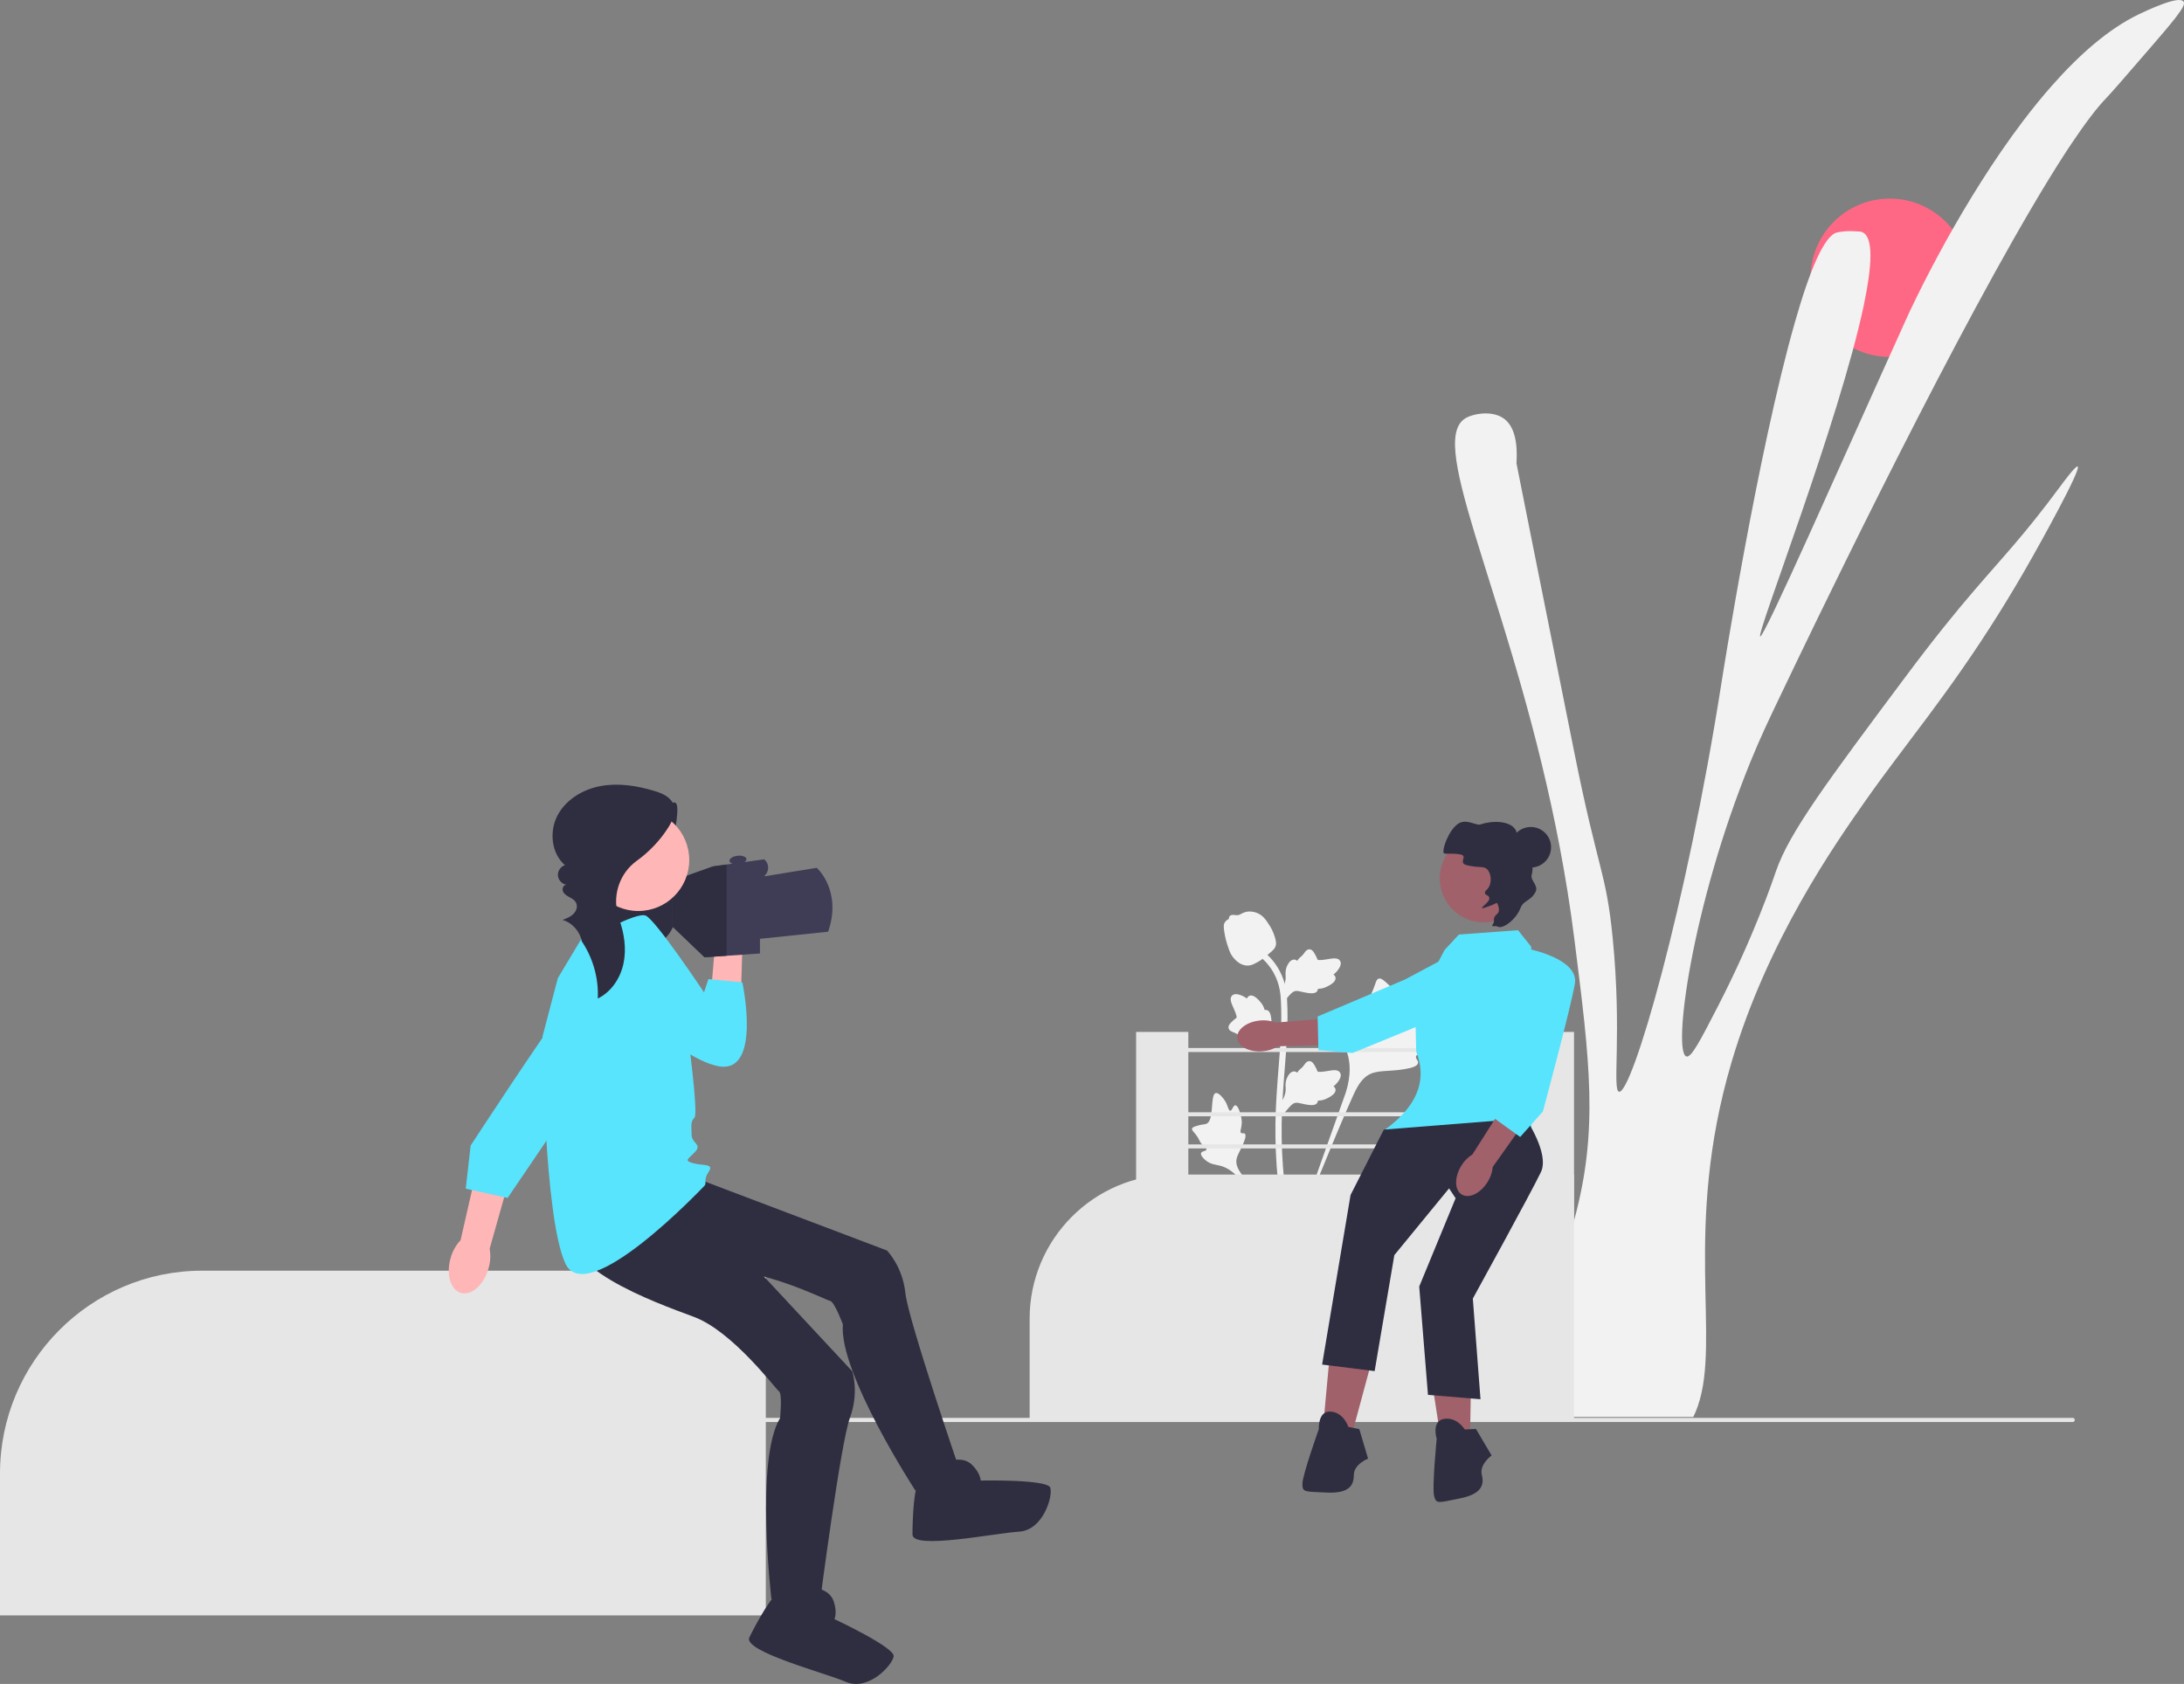 <svg xmlns="http://www.w3.org/2000/svg" width="880.95" height="679.367" viewBox="0 0 880.95 679.367" xmlns:xlink="http://www.w3.org/1999/xlink" role="img" artist="Katerina Limpitsouni" source="https://undraw.co/"><rect x="0" y="0" width="880.95" height="679.367" fill="#808080" stroke="none"/><path d="M264.53,326.213c2.834,1.593,7.408-4.707,8.445-1.625,1.037,3.081-1.474,15.514-2.769,18.496-.644,1.482-1.554,2.838-2.186,4.325s-.97,3.197-.412,4.714c.972,2.639,4.179,3.712,5.769,6.032,1.852,2.701,1.104,6.34,.238,9.499-.746,2.723-1.541,5.47-2.978,7.9-1.436,2.43-3.602,4.546-6.308,5.35-3.446,1.024-7.128-.193-10.45-1.566-3.193-1.321-6.353-2.818-9.069-4.954s-4.982-4.972-5.932-8.295c-1.191-4.168-.196-8.729,1.866-12.542,2.062-3.813,5.112-6.989,8.242-9.988,5.271-5.051,10.881-9.749,16.779-14.051" fill="#2f2e41"/><circle cx="762.271" cy="112.06" r="31.937" fill="#ff6884"/><path d="M606.334,567.299c-.181,1.526-.233,2.949-.129,4.346h76.813c.699-1.397,1.294-2.846,1.811-4.346,9.391-26.984-6.054-71.897,13.531-138.491,14.54-49.415,41.679-88.067,54.33-106.074,15.549-22.146,33.167-42.585,53.58-75.235,4.424-7.063,8.977-14.721,13.686-23.077,1.578-2.794,19.766-35.211,18.11-36.22-.776-.466-5.588,6.08-7.218,8.279-14.385,19.455-22.741,27.967-34.72,41.964-7.27,8.486-15.859,18.964-27.915,35.134-30.917,41.421-46.362,62.118-51.743,77.615-1.423,4.139-9.003,26.544-23.284,54.33-7.296,14.178-10.944,21.266-12.936,20.697-5.64-1.63,1.966-60.333,25.872-119.01,4.088-9.986,7.141-16.377,12.936-28.459,9.417-19.714,61.859-129.281,100.408-194.865,4.838-8.253,9.469-15.782,13.738-22.379,.828-1.242,1.63-2.458,2.406-3.622,5.381-8.02,10.142-14.359,14.1-18.447,2.096-2.173,7.425-8.331,18.11-20.697,4.243-4.916,7.348-8.564,9.443-11.228,.31-.388,.595-.776,.828-1.112,2.536-3.311,3.26-4.916,2.665-5.769-.854-1.216-4.139-.517-7.736,.75-.388,.129-.802,.285-1.19,.44-3.907,1.449-7.865,3.338-9.184,3.984-12.108,5.821-23.931,16.247-34.875,28.64-4.062,4.579-7.969,9.417-11.746,14.385-12.16,16.04-22.767,33.504-30.787,47.863-9.831,17.696-15.73,30.71-15.73,30.71-27.45,60.617-57.901,129.953-59.505,129.358-1.759-.647,32.003-86.955,41.834-133.834,3.286-15.704,3.881-26.984-.44-29.157-.155-.078-.31-.155-.492-.207-.673-.233-1.294-.207-1.63-.181,0,0-4.01-.517-8.227,.388-5.252,1.138-11.228,15.756-17.049,36.272-15.135,52.882-29.519,144.83-29.519,144.83-14.385,91.974-36.22,166.407-41.395,165.579-2.872-.466,1.242-23.569-2.587-62.092-2.691-27.01-5.743-26.182-15.523-75.028-15.523-77.486-23.284-116.216-23.284-116.422,.078-1.63,.285-4.916-.207-8.331-.517-3.7-1.837-7.58-4.967-9.779-4.76-3.363-12.418-1.914-15.523,0-2.484,1.552-3.751,4.398-4.036,8.486-1.707,25.716,35.237,100.279,48.018,201.075,6.364,50.217,9.857,77.615,0,113.835-9.754,35.91-26.751,58.78-28.64,75.105Z" fill="#f2f2f2"/><g><path d="M585.929,412.878c-.844-1.424-4.497,.101-5.168-1.191-.669-1.287,2.724-3.249,4.663-7.73,.35-.808,2.553-5.9,.922-7.472-3.092-2.978-17.24,9.313-22.191,5.29-1.087-.883-1.846-2.645-5.134-5.506-1.308-1.138-2.099-1.652-2.865-1.461-1.086,.271-1.172,1.725-2.337,4.584-1.747,4.287-2.78,4.028-3.798,7.449-.756,2.539-.583,4.016-1.472,4.303-1.258,.407-2.416-2.286-4.011-2.045-1.627,.246-2.611,3.382-2.922,5.73-.583,4.406,1.035,7.313,1.932,10.371,.975,3.322,1.553,8.375-.698,15.528l-22.277,62.766c4.918-12.879,19.158-48.185,25.142-61.305,1.727-3.787,3.635-7.629,7.551-9.145,3.77-1.46,8.949-.588,15.55-2.179,.771-.186,2.911-.73,3.18-1.988,.223-1.04-1.036-1.621-.842-2.595,.259-1.307,2.734-1.323,5.775-2.831,2.144-1.063,3.48-2.328,4.629-3.415,.346-.328,5.495-5.262,4.371-7.157h-0Z" fill="#f2f2f2"/><path d="M498.284,445.921c-.942,.004-1.248,2.236-2.076,2.193-.825-.043-.808-2.275-2.448-4.519-.296-.405-2.159-2.955-3.401-2.608-2.354,.658-.404,11.148-3.806,12.418-.747,.279-1.831,.143-4.184,.931-.936,.314-1.417,.554-1.544,.985-.18,.611,.508,1.073,1.575,2.47,1.6,2.094,1.175,2.527,2.56,4.013,1.028,1.104,1.803,1.445,1.687,1.964-.163,.735-1.819,.526-2.161,1.379-.349,.87,.907,2.257,1.969,3.087,1.994,1.558,3.888,1.602,5.647,2.044,1.912,.48,4.559,1.654,7.42,4.823l24.378,29.044c-4.902-6.13-18.122-23.306-22.835-30.029-1.361-1.941-2.696-3.985-2.31-6.345,.371-2.272,2.293-4.562,3.417-8.261,.131-.432,.481-1.639-.058-2.134-.446-.409-1.095,.041-1.517-.335-.567-.504,.14-1.724,.277-3.651,.097-1.359-.138-2.38-.341-3.258-.061-.265-.997-4.215-2.251-4.21v0Z" fill="#f2f2f2"/><path d="M517.084,450.141l-.568-5.068,.259-.384c1.2-1.777,1.812-3.512,1.819-5.159,.001-.262-.011-.524-.023-.79-.049-1.057-.11-2.371,.575-3.903,.384-.854,1.463-2.831,3.086-2.587,.437,.061,.767,.262,1.018,.497,.037-.059,.075-.117,.115-.181,.505-.771,.905-1.101,1.291-1.419,.296-.245,.602-.497,1.082-1.094,.21-.262,.374-.492,.513-.685,.42-.585,.968-1.282,1.935-1.27,1.033,.049,1.574,.903,1.932,1.468,.64,1.008,.93,1.735,1.122,2.217,.07,.176,.149,.374,.19,.436,.333,.489,3.038,.032,4.057-.135,2.289-.382,4.27-.712,5.087,.732,.585,1.033,.151,2.398-1.33,4.168-.461,.551-.952,.969-1.388,1.297,.361,.215,.684,.546,.815,1.065h0c.308,1.228-.748,2.459-3.137,3.663-.593,.301-1.392,.702-2.512,.896-.527,.091-1.002,.113-1.408,.125-.009,.235-.064,.489-.207,.751-.42,.771-1.293,1.138-2.61,1.05-1.449-.076-2.642-.352-3.694-.595-.919-.21-1.711-.389-2.332-.347-1.153,.093-2.041,1.016-3.083,2.212l-2.603,3.042h-0Z" fill="#f2f2f2"/><path d="M519.718,419.965l-4.758,1.835-.437-.153c-2.023-.71-3.857-.862-5.452-.451-.254,.065-.504,.143-.759,.223-1.01,.315-2.266,.708-3.922,.434-.924-.155-3.11-.697-3.285-2.329-.052-.438,.059-.809,.222-1.111-.066-.021-.133-.042-.204-.065-.874-.293-1.295-.597-1.7-.889-.312-.224-.633-.456-1.332-.769-.307-.137-.571-.237-.793-.322-.672-.258-1.486-.611-1.719-1.549-.215-1.011,.474-1.751,.93-2.241,.813-.875,1.442-1.34,1.86-1.648,.153-.112,.324-.239,.373-.294,.389-.446-.74-2.947-1.159-3.891-.95-2.118-1.772-3.95-.582-5.106,.851-.828,2.282-.754,4.369,.229,.65,.307,1.179,.675,1.607,1.013,.117-.404,.354-.8,.823-1.058h0c1.11-.61,2.569,.099,4.339,2.105,.442,.498,1.033,1.169,1.504,2.203,.221,.487,.363,.941,.478,1.331,.229-.051,.49-.063,.779,.009,.852,.21,1.429,.962,1.678,2.258,.294,1.421,.329,2.645,.362,3.724,.03,.942,.058,1.753,.255,2.344,.382,1.091,1.5,1.717,2.922,2.421l3.603,1.746-0,0Z" fill="#f2f2f2"/><path d="M517.084,405.034l-.568-5.068,.259-.384c1.2-1.777,1.812-3.512,1.819-5.159,.001-.262-.011-.524-.023-.79-.049-1.057-.11-2.371,.575-3.903,.384-.854,1.463-2.831,3.086-2.587,.437,.061,.767,.262,1.018,.497,.037-.059,.075-.117,.115-.181,.505-.771,.905-1.101,1.291-1.419,.296-.245,.602-.497,1.082-1.094,.21-.262,.374-.492,.513-.685,.42-.585,.968-1.282,1.935-1.27,1.033,.049,1.574,.903,1.932,1.468,.64,1.008,.93,1.735,1.122,2.217,.07,.176,.149,.374,.19,.436,.333,.489,3.038,.032,4.057-.135,2.289-.382,4.27-.712,5.087,.732,.585,1.033,.151,2.398-1.33,4.168-.461,.551-.952,.969-1.388,1.297,.361,.215,.684,.546,.815,1.065h0c.308,1.228-.748,2.459-3.137,3.663-.593,.301-1.392,.702-2.512,.896-.527,.091-1.002,.113-1.408,.125-.009,.235-.064,.489-.207,.751-.42,.771-1.293,1.138-2.61,1.05-1.449-.076-2.642-.352-3.694-.595-.919-.21-1.711-.389-2.332-.347-1.153,.093-2.041,1.016-3.083,2.212l-2.603,3.042h-0Z" fill="#f2f2f2"/><path d="M522.269,503.412l-1.062-.666-.257-1.226,.257,1.226-1.238,.142c-.02-.115-.087-.379-.188-.793-.554-2.266-2.244-9.162-3.654-20.023-.984-7.581-1.541-15.376-1.656-23.17-.115-7.807,.255-13.717,.551-18.467,.224-3.583,.496-6.994,.762-10.317,.71-8.878,1.379-17.265,.881-26.55-.11-2.073-.341-6.387-2.862-10.978-1.462-2.663-3.476-5.027-5.987-7.023l1.561-1.963c2.771,2.207,5,4.826,6.623,7.782,2.795,5.09,3.047,9.791,3.168,12.05,.507,9.449-.17,17.916-.887,26.88-.264,3.311-.536,6.708-.759,10.276-.294,4.706-.66,10.565-.546,18.271,.113,7.701,.663,15.4,1.634,22.886,1.392,10.724,3.058,17.517,3.605,19.749,.291,1.192,.352,1.441,.054,1.914v-0Z" fill="#f2f2f2"/><path d="M503.22,389.548c-.103,0-.207-.002-.312-.01-2.134-.115-4.11-1.392-5.875-3.796-.827-1.131-1.251-2.42-2.095-4.992-.131-.396-.767-2.408-1.154-5.176-.253-1.808-.221-2.565,.137-3.233,.398-.744,1.041-1.263,1.766-1.613-.032-.24-.006-.487,.098-.739,.427-1.045,1.563-.908,2.177-.842,.311,.039,.699,.091,1.117,.069,.658-.032,1.012-.228,1.548-.521,.513-.281,1.15-.631,2.096-.825,1.865-.389,3.427,.14,3.942,.313,2.71,.903,4.046,3.01,5.593,5.45,.308,.489,1.367,2.271,2.065,4.713,.504,1.762,.433,2.545,.281,3.128-.308,1.197-1.036,1.882-2.885,3.394-1.931,1.583-2.9,2.376-3.732,2.858-1.937,1.118-3.153,1.821-4.768,1.821v0Z" fill="#f2f2f2"/></g><path d="M836.894,572.867h0c0,.464-.376,.84-.84,.84H62.854v-1.68H836.054c.464,0,.84,.376,.84,.84Z" fill="#e6e6e6"/><path d="M634.905,572.706h-219.588v-40.699c0-32.066,25.992-58.155,57.942-58.155h161.646v98.855Z" fill="#e6e6e6"/><path d="M308.905,651.706H0v-57.254c0-45.11,36.565-81.81,81.51-81.81h227.396v139.064Z" fill="#e6e6e6"/><rect x="458.263" y="416.32" width="21.067" height="77.787" fill="#e6e6e6"/><rect x="613.838" y="416.32" width="21.067" height="77.787" fill="#e6e6e6"/><rect x="476.089" y="422.803" width="144.231" height="1.621" fill="#e6e6e6"/><rect x="476.089" y="448.732" width="144.231" height="1.621" fill="#e6e6e6"/><rect x="476.089" y="461.696" width="144.231" height="1.621" fill="#e6e6e6"/><g><path id="uuid-920d5bf3-a755-4e64-ac55-268d29c6b1bb-519" d="M509.389,424.113c-5.386,.497-10.008-1.879-10.324-5.307s3.794-6.608,9.182-7.105c2.15-.228,4.322,.062,6.337,.846l22.847-1.818,.625,10.74-22.59,.652c-1.838,1.14-3.921,1.823-6.077,1.992Z" fill="#a0616a"/><path d="M594.287,380.463s9.312,18.96,.141,23.659c-9.171,4.699-48.92,20.695-48.92,20.695l-13.716-1.134-.295-13.595,35.191-14.91,27.599-14.716Z" fill="#58e4fc"/></g><polygon points="553.155 549.625 545.651 577.433 533.733 575.226 536.381 546.535 553.155 549.625" fill="#a0616a"/><path d="M543.885,575.668l4.414,.883,3.531,11.918s-5.738,2.207-5.738,6.621-2.207,7.504-11.035,7.062-9.711,0-9.711-3.531,6.621-22.07,6.621-22.07c0,0-.441-7.504,4.855-7.062,5.297,.441,7.062,6.18,7.062,6.18Z" fill="#2f2e41"/><polygon points="593.506 549.192 592.994 577.991 580.897 578.75 576.485 550.276 593.506 549.192" fill="#a0616a"/><path d="M590.852,576.708l4.496-.218,6.325,10.701s-5.029,3.537-3.955,7.818c1.074,4.281-.315,7.815-8.985,9.535-8.67,1.72-9.419,2.363-10.278-1.062-.859-3.425,1.052-23.018,1.052-23.018,0,0-2.254-7.171,2.991-8.032,5.245-.861,8.354,4.276,8.354,4.276Z" fill="#2f2e41"/><path d="M588.467,377.036l23.836-1.766,5.297,6.621s2.648,44.582,.883,48.996-.441,29.574-.441,29.574l-60.088-4.193c13.277-9.41,18.018-20.034,13.3-32.002l-.441-18.539,11.918-22.512,5.738-6.18Z" fill="#58e4fc"/><path d="M615.393,451.192s9.711,14.125,6.18,21.629c-3.531,7.504-27.484,51.074-27.484,51.074l3.09,40.609-21.187-1.766-3.531-43.699,14.683-35.625-2.648-3.973-22.07,26.926-7.945,46.789-21.187-2.648,11.477-68.418,13.413-26.37,57.212-4.528Z" fill="#2f2e41"/><circle cx="617.467" cy="341.821" r="8.183" fill="#2f2e41"/><circle cx="598.569" cy="354.337" r="17.822" fill="#a0616a"/><path d="M604.219,373.875c1.894,1.003,7.224-2.68,9.131-7.617,1.227-3.176,4.209-2.647,6.113-6.607,1.109-2.308-2.203-4.565-1.656-6.56,.99-3.615-.251-6.849-.409-7.246-1.365-3.42-3.376-3.341-4.998-7.322-.977-2.397-.35-2.678-1.171-3.904-2.369-3.539-9.243-3.673-14.091-2-1.678,.579-5.719-2.524-8.999-.276-3.865,2.649-6.436,10.283-5.845,11.682,.359,.85,2.36-.016,6.522,.638,3.853,.606-1.232,3.484,3.104,4.465,5.127,1.16,6.672,.101,8.093,1.724,1.502,1.715,1.78,5.185,.409,7.246-.68,1.022-1.557,1.383-1.447,2.095,.201,1.299,1.354,.593,1.733,1.971,.44,1.603-3.212,3.704-2.895,4.189,.064,.098,.337,.203,3.904-1.171,1.424-.549,1.973-1.023,2.133-.847,.259,.284,1.539,3.13,.084,4.34-2.264,1.884-.695,2.632-1.727,4.107-1.065,1.522,.81,.455,2.014,1.093Z" fill="#2f2e41"/><g><path id="uuid-dbbe1f8e-3621-4120-bae1-a443d68b1452-520" d="M600.047,476.846c-2.844,4.601-7.523,6.862-10.451,5.052-2.928-1.811-2.995-7.007-.149-11.609,1.112-1.854,2.651-3.415,4.489-4.552l12.297-19.341,8.953,5.964-13.073,18.434c-.196,2.153-.904,4.229-2.066,6.052Z" fill="#a0616a"/><path d="M616.276,382.774s20.746,3.973,18.98,14.125c-1.766,10.152-12.91,51.524-12.91,51.524l-9.16,10.272-11.035-7.945,9.269-37.078,4.855-30.898Z" fill="#58e4fc"/></g><g><path id="uuid-6fbcc9d8-fbbd-4fc4-9e55-a5ae2bc99aef-521" d="M301.952,367.112c.57-5.979-2.053-11.12-5.859-11.482-3.805-.362-7.351,4.191-7.92,10.173-.26,2.386,.055,4.8,.919,7.04l-2.095,25.365,11.924,.729,.799-25.083c1.272-2.037,2.037-4.348,2.232-6.742Z" fill="#ffb6b6"/><path d="M236.988,379.144s19.481-11.459,23.491-9.74,23.491,30.94,23.491,30.94l1.791-5.333,13.679,1.322s8.021,37.242-9.74,33.805c-17.762-3.438-46.983-35.524-46.983-35.524l-5.73-15.47Z" fill="#58e4fc"/></g><g><path d="M334.05,375.889l-27.502,2.865v5.919l-13.465,.922-8.881,.607-13.178-12.605v-18.157l16.616-5.907,5.443-.756,15.183-2.108h0c1.891,1.576,2.127,4.394,.525,6.262l-.525,.613,21.2-3.438s10.313,9.167,4.584,25.783Z" fill="#3f3d56"/><polygon points="293.084 348.777 293.084 385.595 284.203 386.202 271.025 373.597 271.025 355.44 287.64 349.533 293.084 348.777" fill="#2f2e41"/><ellipse cx="297.667" cy="346.955" rx="3.438" ry="1.719" transform="translate(-37.65 36.237) rotate(-6.553)" fill="#3f3d56"/></g><path d="M282.121,475.839l75.631,28.648s6.303,6.303,7.448,17.189c1.146,10.886,22.345,72.766,22.345,72.766l-18.335,6.876s-30.94-47.556-29.221-67.036c0,0-3.438-9.185-5.157-9.463s-27.502-13.456-44.118-11.737c-16.616,1.719-60.161,6.876-61.307-13.178-1.146-20.054,8.903-20.054,8.903-20.054l43.809-4.011Z" fill="#2f2e41"/><path d="M383.535,589.285s5.157-1.719,8.594,1.719c3.438,3.438,3.438,6.303,3.438,6.303,0,0,26.929-.573,28.075,2.865,1.146,3.438-2.865,17.189-12.605,17.762-9.74,.573-42.972,7.448-42.972,1.146s.573-20.627,2.865-20.627c2.292,0,12.605-9.167,12.605-9.167Z" fill="#2f2e41"/><path d="M288.654,494.062l55.123,59.179s2.86,8.442-.934,18.71c-3.794,10.268-12.19,75.137-12.19,75.137l-19.484-1.955s-6.68-56.34,3.488-73.045c0,0,.986-9.758-.433-10.768-1.418-1.01-18.699-24.244-34.358-30.061-15.659-5.817-56.984-20.478-49.131-38.966,7.854-18.487,16.864-14.037,16.864-14.037l41.055,15.805Z" fill="#2f2e41"/><path d="M329.34,640.689s5.385,.743,6.944,5.347c1.56,4.605,.291,7.173,.291,7.173,0,0,24.398,11.412,23.903,15.002s-10.181,14.143-19.168,10.343-41.827-12.352-39.036-18.003c2.791-5.651,9.648-18.24,11.703-17.225,2.055,1.015,15.361-2.637,15.361-2.637Z" fill="#2f2e41"/><path d="M238.289,372.42l18.335,12.032,20.627,31.513s4.584,33.232,2.865,34.951c-1.719,1.719-1.146,3.438-1.146,6.876,0,3.438,4.209,3.803,1.532,6.772-2.678,2.969-4.924,3.587-.936,4.71,3.988,1.123,8.621,.027,6.305,3.44-2.317,3.413-.598,4.559-1.744,5.705-1.146,1.146-47.532,50.135-56.126,31.228-8.594-18.908-9.191-91.388-9.191-91.388l6.191-23.611,13.289-22.225Z" fill="#58e4fc"/><g><path id="uuid-2796ff60-8f2d-42dd-8ba7-9e9da37b18d6-522" d="M181.798,507.406c-1.951,6.597-.128,12.951,4.07,14.192,4.199,1.241,9.183-3.101,11.133-9.701,.815-2.626,.99-5.408,.51-8.115l7.913-28.057-13.245-3.433-6.395,28.024c-1.876,2.011-3.243,4.442-3.986,7.09Z" fill="#ffb6b6"/><path d="M257.235,412.265s-21.355-16.303-29.484-6.021c-8.129,10.281-37.908,55.923-37.908,55.923l-1.974,17.394,16.889,3.727,27.297-40.223,25.18-30.799Z" fill="#58e4fc"/></g><circle cx="257.45" cy="346.966" r="20.564" fill="#ffb6b6"/><path d="M234.268,379.173c4.8,6.847,7.254,15.306,6.865,23.659,5.442-2.636,9.115-8.206,10.365-14.122,1.25-5.916,.296-12.128-1.712-17.832l-.061-.171c-3.05-8.561-.216-18.129,7.151-23.451,4.969-3.59,9.279-8.093,12.587-13.255,1.867-2.914,3.455-6.57,2.06-9.738-1.285-2.919-4.606-4.283-7.662-5.196-6.978-2.084-14.392-3.27-21.554-1.951-7.162,1.319-14.057,5.438-17.442,11.886-3.385,6.448-2.498,15.248,2.996,20.029-1.733,.56-2.959,2.397-2.812,4.212,.147,1.815,1.653,3.43,3.454,3.704-1.175-.042-1.868,1.506-1.449,2.604s1.499,1.78,2.53,2.346c1.468,.805,3.095,1.647,3.102,3.756,.003,.845-.299,1.666-.792,2.353-1.194,1.665-3.121,2.415-4.976,3.119,3.924,1.156,7.053,4.663,7.756,8.693" fill="#2f2e41"/></svg>